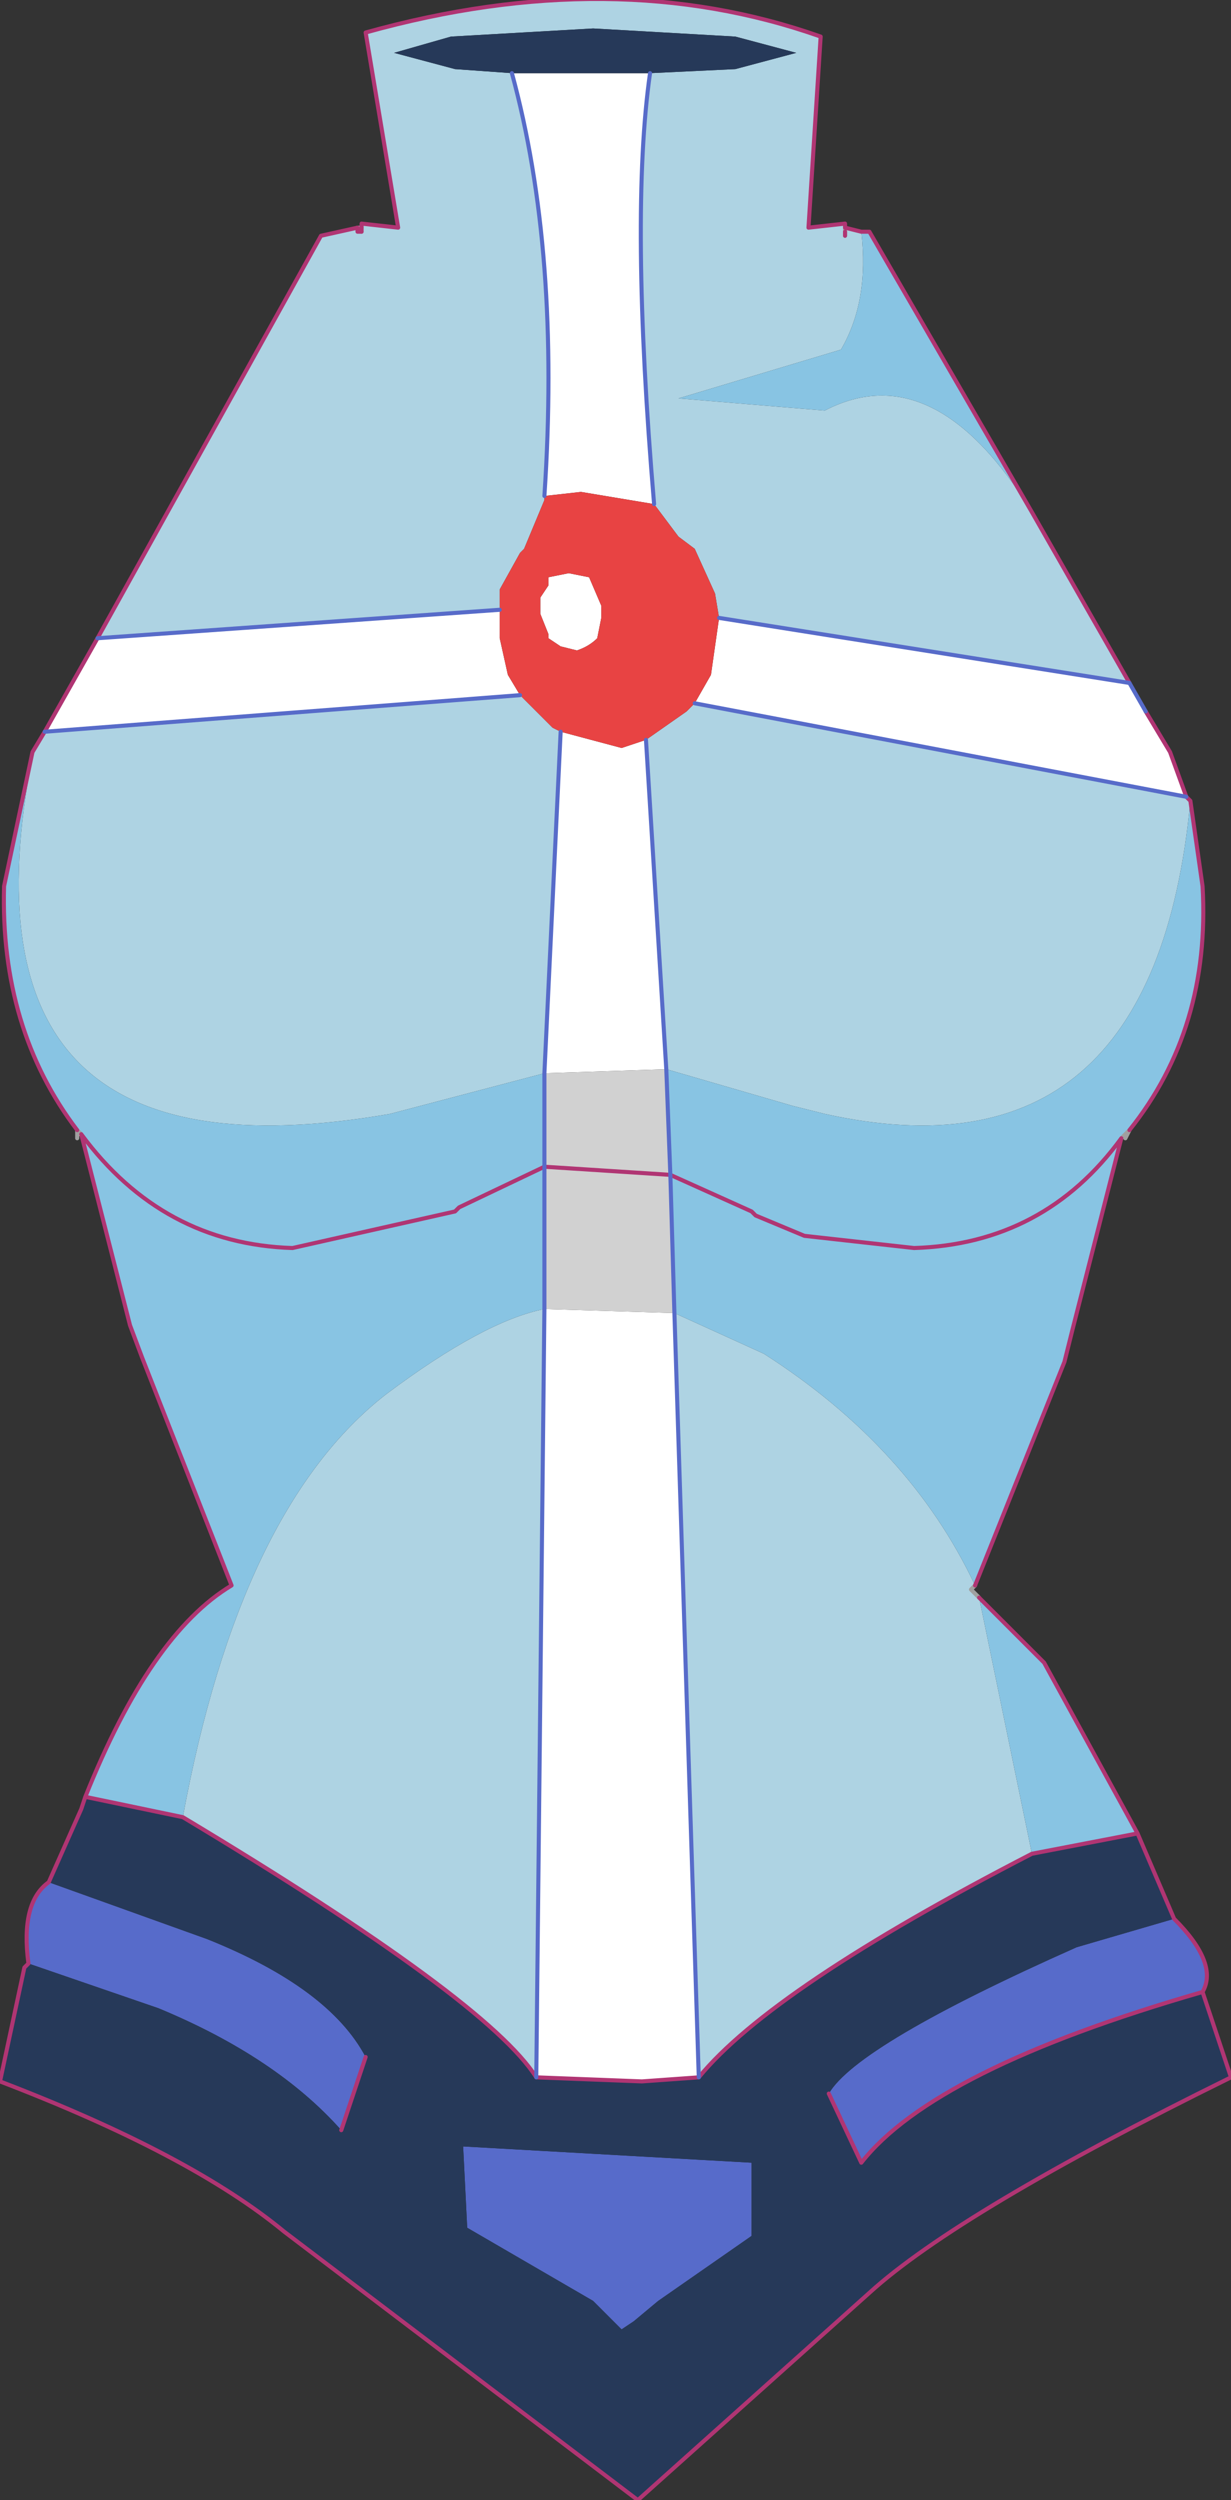 <?xml version="1.0" encoding="UTF-8" standalone="no"?>
<svg xmlns:xlink="http://www.w3.org/1999/xlink" height="30.75px" width="15.15px" xmlns="http://www.w3.org/2000/svg">
  <rect width="100%" height="100%" fill="#333333" stroke="none"/>
  <g transform="matrix(1.0, 0.0, 0.0, 1.0, 7.4, 13.25)">
    <path d="M1.8 -11.55 L1.8 -11.6 1.8 -11.55 M6.4 0.75 L6.5 0.65 6.45 0.75 6.4 0.75 M-3.0 -10.45 L-2.95 -10.45 -2.95 -10.4 -3.0 -10.45 M-6.45 0.65 L-6.4 0.7 -6.45 0.75 -6.45 0.65" fill="#f5dfc5" fill-rule="evenodd" stroke="none"/>
    <path d="M0.6 -12.35 Q0.35 -10.6 0.65 -7.05 L-0.25 -7.2 -0.7 -7.15 Q-0.5 -10.15 -1.1 -12.35 L0.6 -12.35 M1.45 -5.65 L6.5 -4.85 6.7 -4.5 7.0 -4.0 7.2 -3.45 1.15 -4.6 1.35 -4.95 1.45 -5.65 M0.55 -4.15 L0.8 -0.1 -0.7 -0.05 -0.5 -4.25 0.25 -4.05 0.55 -4.15 M-6.2 -5.4 L-1.25 -5.75 -1.25 -5.4 -1.15 -4.95 -1.0 -4.7 -6.85 -4.25 -6.2 -5.4 M0.0 -5.8 L0.0 -5.65 -0.05 -5.4 Q-0.15 -5.3 -0.3 -5.25 L-0.5 -5.3 -0.65 -5.4 -0.65 -5.45 -0.75 -5.7 -0.75 -5.75 -0.75 -5.9 -0.65 -6.05 -0.65 -6.15 -0.4 -6.2 -0.15 -6.15 0.0 -5.8 M-0.8 12.3 L-0.7 2.85 0.9 2.9 1.2 12.3 0.5 12.35 -0.8 12.3" fill="#ffffff" fill-rule="evenodd" stroke="none"/>
    <path d="M0.6 -12.35 L1.65 -12.4 2.4 -12.6 1.65 -12.8 -0.1 -12.9 -1.85 -12.8 -2.55 -12.6 -1.8 -12.4 -1.1 -12.35 Q-0.5 -10.15 -0.7 -7.15 L-0.7 -7.1 -0.95 -6.5 -1.0 -6.45 -1.25 -6.0 -1.25 -5.75 -6.2 -5.4 -3.45 -10.35 -3.0 -10.45 -3.0 -10.4 -2.95 -10.4 -2.95 -10.45 -2.95 -10.5 -2.5 -10.45 -2.9 -12.85 Q0.15 -13.7 2.7 -12.8 L2.55 -10.45 3.0 -10.5 3.0 -10.45 3.2 -10.4 Q3.3 -9.55 2.95 -8.95 L0.95 -8.35 2.75 -8.2 Q4.1 -8.9 5.3 -6.95 L6.5 -4.85 1.45 -5.65 1.4 -5.95 1.15 -6.5 0.95 -6.65 0.65 -7.05 Q0.35 -10.6 0.6 -12.35 M3.0 -10.4 L3.0 -10.45 3.0 -10.4 3.0 -10.35 3.0 -10.4 M1.8 -11.55 L1.8 -11.6 1.8 -11.55 M1.15 -4.6 L7.2 -3.45 7.25 -3.4 Q6.8 1.35 2.75 0.45 L2.35 0.35 0.8 -0.1 0.55 -4.15 1.05 -4.5 1.15 -4.6 M-0.5 -4.25 L-0.7 -0.05 -2.6 0.45 Q-8.05 1.4 -7.0 -3.95 L-7.0 -4.0 -6.85 -4.25 -1.0 -4.7 -0.6 -4.3 -0.5 -4.25 M0.9 2.9 L2.0 3.4 Q3.8 4.55 4.6 6.25 L4.55 6.3 4.65 6.4 5.3 9.55 Q2.1 11.2 1.2 12.3 L0.9 2.9 M-5.15 9.1 Q-4.45 5.3 -2.65 3.9 -1.45 3.0 -0.7 2.85 L-0.8 12.3 Q-1.4 11.35 -5.15 9.1" fill="#aed3e3" fill-rule="evenodd" stroke="none"/>
    <path d="M-7.05 10.9 Q-7.15 10.15 -6.8 9.9 L-4.85 10.6 Q-3.35 11.2 -2.9 12.05 L-3.2 12.95 Q-4.0 12.05 -5.45 11.45 L-7.05 10.9 M7.4 11.25 Q4.1 12.2 3.2 13.35 L2.8 12.5 Q3.15 11.9 5.85 10.7 L7.05 10.35 Q7.6 10.9 7.4 11.25 M-0.1 15.05 L-1.65 14.15 -1.7 13.15 1.85 13.35 1.85 14.25 0.7 15.05 0.4 15.3 0.25 15.4 -0.1 15.05" fill="#576bca" fill-rule="evenodd" stroke="none"/>
    <path d="M-1.1 -12.35 L-1.8 -12.4 -2.55 -12.6 -1.85 -12.8 -0.1 -12.9 1.65 -12.8 2.4 -12.6 1.65 -12.4 0.6 -12.35 -1.1 -12.35 M-5.15 9.1 Q-1.4 11.35 -0.8 12.3 L0.5 12.35 1.2 12.3 Q2.1 11.2 5.3 9.55 L6.6 9.3 7.05 10.35 5.85 10.7 Q3.15 11.9 2.8 12.5 L3.2 13.35 Q4.1 12.2 7.4 11.25 L7.75 12.3 Q4.4 13.95 3.3 14.95 L0.45 17.5 -3.9 14.2 Q-5.05 13.25 -7.4 12.35 L-7.1 10.95 -7.05 10.9 -5.45 11.45 Q-4.0 12.05 -3.2 12.95 L-2.9 12.05 Q-3.35 11.2 -4.85 10.6 L-6.8 9.9 -6.4 9.0 -6.35 8.85 -5.15 9.1 M-0.1 15.05 L0.25 15.4 0.4 15.3 0.7 15.05 1.85 14.25 1.85 13.35 -1.7 13.15 -1.65 14.15 -0.1 15.05" fill="#263959" fill-rule="evenodd" stroke="none"/>
    <path d="M0.65 -7.05 L0.95 -6.65 1.15 -6.5 1.4 -5.95 1.45 -5.65 1.35 -4.95 1.15 -4.6 1.05 -4.5 0.55 -4.15 0.25 -4.05 -0.5 -4.25 -0.6 -4.3 -1.0 -4.7 -1.15 -4.95 -1.25 -5.4 -1.25 -5.75 -1.25 -6.0 -1.0 -6.45 -0.95 -6.5 -0.7 -7.1 -0.7 -7.15 -0.25 -7.2 0.65 -7.05 M0.0 -5.8 L-0.15 -6.15 -0.4 -6.2 -0.65 -6.15 -0.65 -6.05 -0.75 -5.9 -0.75 -5.75 -0.75 -5.7 -0.65 -5.45 -0.65 -5.4 -0.5 -5.3 -0.3 -5.25 Q-0.15 -5.3 -0.05 -5.4 L0.0 -5.65 0.0 -5.8" fill="#e84343" fill-rule="evenodd" stroke="none"/>
    <path d="M-0.7 -0.05 L0.8 -0.1 0.85 1.2 -0.7 1.1 0.85 1.2 0.9 2.9 -0.7 2.85 -0.7 1.1 -0.7 -0.05" fill="#d1d1d1" fill-rule="evenodd" stroke="none"/>
    <path d="M5.3 -6.95 Q4.1 -8.9 2.75 -8.2 L0.95 -8.35 2.95 -8.95 Q3.3 -9.55 3.2 -10.4 L3.3 -10.4 5.3 -6.95 M0.8 -0.1 L2.35 0.35 2.75 0.45 Q6.8 1.35 7.25 -3.4 L7.4 -2.35 Q7.5 -0.6 6.5 0.65 L6.4 0.75 Q5.45 2.05 3.85 2.1 L2.5 1.95 1.9 1.7 1.85 1.65 0.85 1.2 1.85 1.65 1.9 1.7 2.5 1.95 3.85 2.1 Q5.45 2.05 6.4 0.75 L5.8 3.1 5.7 3.5 4.6 6.25 Q3.8 4.55 2.0 3.4 L0.9 2.9 0.85 1.2 0.8 -0.1 M-6.45 0.65 Q-7.4 -0.6 -7.35 -2.35 L-7.0 -4.0 -7.0 -3.95 Q-8.05 1.4 -2.6 0.45 L-0.7 -0.05 -0.7 1.1 -0.7 2.85 Q-1.45 3.0 -2.65 3.9 -4.45 5.3 -5.15 9.1 L-6.35 8.85 Q-5.55 6.85 -4.55 6.25 L-5.65 3.45 -5.8 3.05 -6.4 0.7 -6.45 0.65 M-0.7 1.1 L-1.75 1.6 -1.8 1.65 -3.8 2.1 Q-5.4 2.05 -6.4 0.7 -5.4 2.05 -3.8 2.1 L-1.8 1.65 -1.75 1.6 -0.7 1.1 M5.3 9.55 L4.65 6.4 5.45 7.2 6.6 9.3 5.3 9.55" fill="#88c4e3" fill-rule="evenodd" stroke="none"/>
    <path d="M3.0 -10.45 L3.0 -10.4 3.0 -10.35 M6.4 0.75 L6.5 0.65 6.45 0.75 M-3.0 -10.45 L-2.95 -10.45 M-2.95 -10.4 L-3.0 -10.45 M-6.45 0.65 L-6.4 0.7 M4.65 6.4 L4.55 6.3 4.6 6.25 M-6.45 0.65 L-6.45 0.75" fill="none" stroke="#a0a0a0" stroke-linecap="round" stroke-linejoin="round" stroke-width="0.05"/>
    <path d="M6.5 -4.85 L5.3 -6.95 3.3 -10.4 3.2 -10.4 3.0 -10.45 3.0 -10.5 2.55 -10.45 2.7 -12.8 Q0.15 -13.7 -2.9 -12.85 L-2.5 -10.45 -2.95 -10.5 -2.95 -10.45 -2.95 -10.4 -3.0 -10.4 -3.0 -10.45 -3.45 -10.35 -6.2 -5.4 -6.85 -4.25 -7.0 -4.0 -7.35 -2.35 Q-7.4 -0.6 -6.45 0.65 M3.0 -10.4 L3.0 -10.35 M7.2 -3.45 L7.0 -4.0 6.7 -4.5 M7.25 -3.4 L7.2 -3.45 M0.85 1.2 L1.85 1.65 1.9 1.7 2.5 1.95 3.85 2.1 Q5.45 2.05 6.4 0.75 L5.8 3.1 5.7 3.5 4.6 6.25 M6.5 0.65 Q7.5 -0.6 7.4 -2.35 L7.25 -3.4 M-6.4 0.7 Q-5.4 2.05 -3.8 2.1 L-1.8 1.65 -1.75 1.6 -0.7 1.1 0.85 1.2 M-5.15 9.1 Q-1.4 11.35 -0.8 12.3 L0.5 12.35 1.2 12.3 Q2.1 11.2 5.3 9.55 L6.6 9.3 5.45 7.2 4.65 6.4 M-6.4 0.7 L-5.8 3.05 -5.65 3.45 -4.55 6.25 Q-5.55 6.85 -6.35 8.85 L-5.15 9.1 M-6.8 9.9 Q-7.15 10.15 -7.05 10.9 L-7.1 10.95 -7.4 12.35 Q-5.05 13.25 -3.9 14.2 L0.45 17.5 3.3 14.95 Q4.4 13.95 7.75 12.3 L7.4 11.25 Q4.1 12.2 3.2 13.35 L2.8 12.5 M-3.2 12.95 L-2.9 12.05 M-6.8 9.9 L-6.4 9.0 -6.35 8.85 M7.05 10.35 L6.6 9.3 M7.4 11.25 Q7.6 10.9 7.05 10.35" fill="none" stroke="#b03573" stroke-linecap="round" stroke-linejoin="round" stroke-width="0.05"/>
    <path d="M0.6 -12.35 Q0.35 -10.6 0.65 -7.05 M1.45 -5.65 L6.5 -4.85 6.7 -4.5 M1.15 -4.6 L7.2 -3.45 M0.55 -4.15 L0.8 -0.1 0.85 1.2 0.9 2.9 1.2 12.3 M-0.5 -4.25 L-0.7 -0.05 -0.7 1.1 -0.7 2.85 -0.8 12.3 M-6.2 -5.4 L-1.25 -5.75 M-0.7 -7.15 Q-0.5 -10.15 -1.1 -12.35 M-6.85 -4.25 L-1.0 -4.7" fill="none" stroke="#576bc9" stroke-linecap="round" stroke-linejoin="round" stroke-width="0.05"/>
  </g>
</svg>
